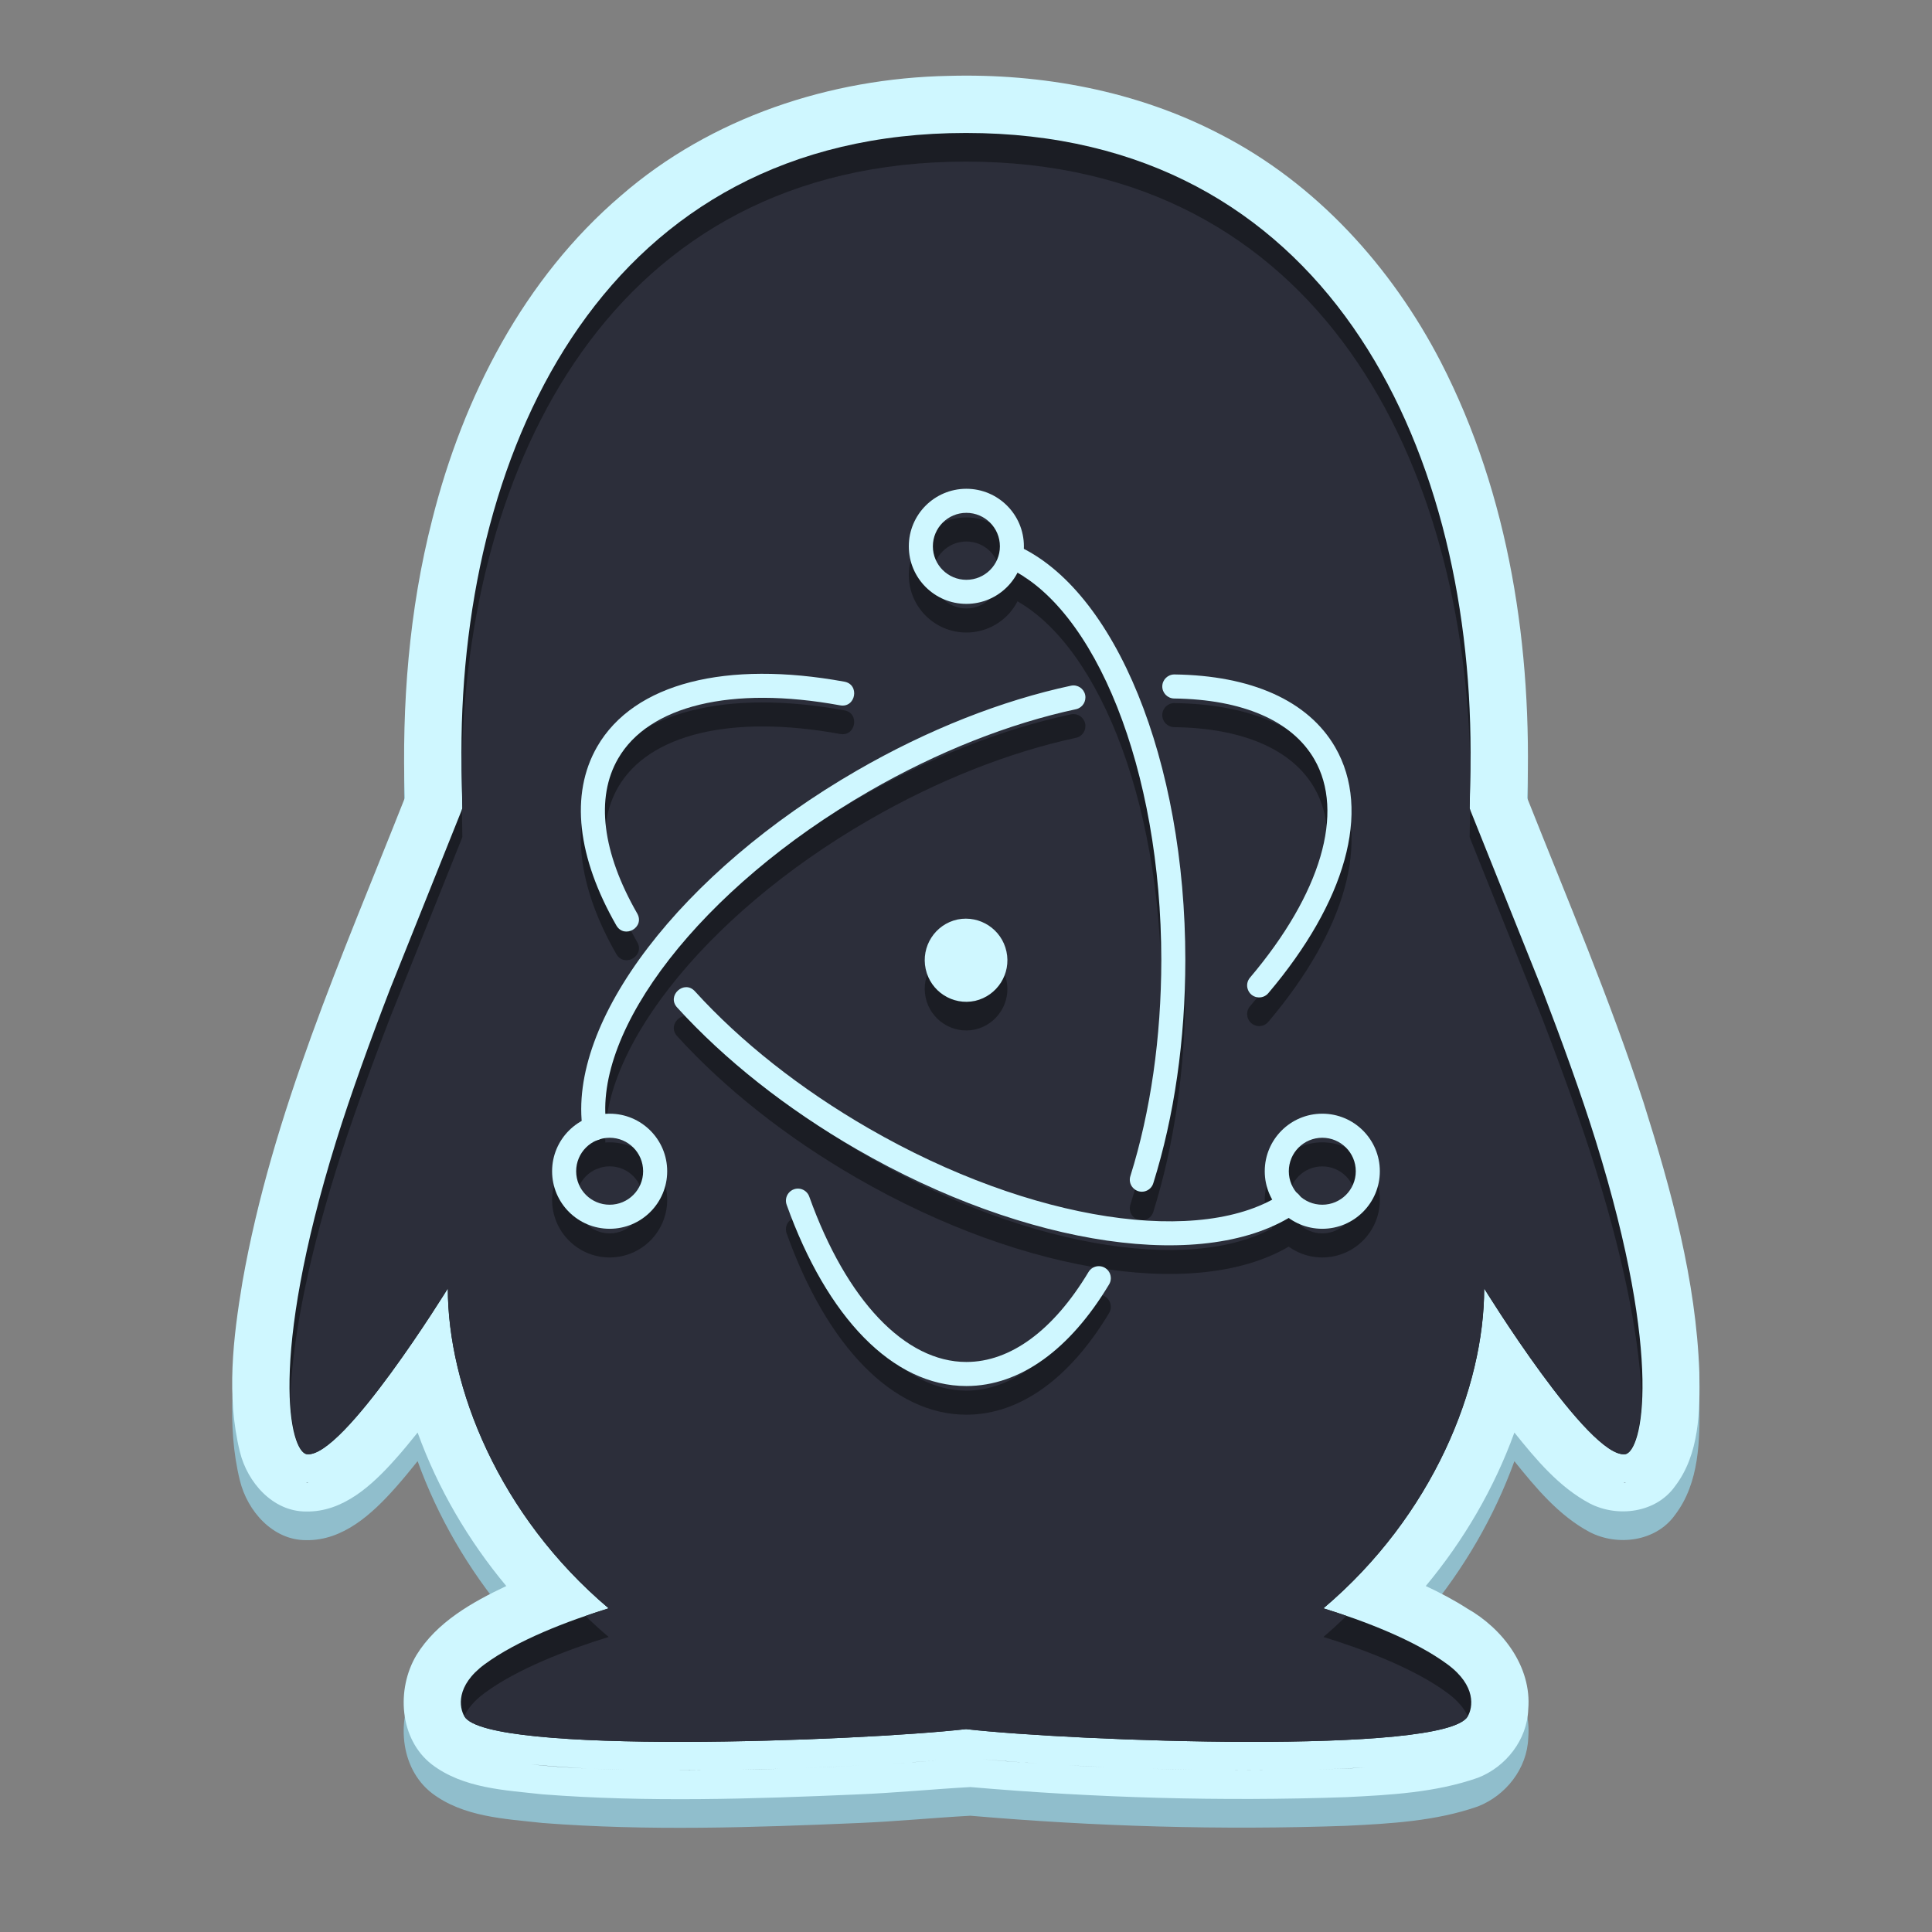 <?xml version="1.0" encoding="UTF-8" standalone="no"?>
<svg
   width="128"
   height="128"
   viewBox="0 0 128 128"
   version="1.1"
   id="svg26"
   sodipodi:docname="icalingua.svg"
   inkscape:version="1.2.1 (9c6d41e410, 2022-07-14)"
   xmlns:inkscape="http://www.inkscape.org/namespaces/inkscape"
   xmlns:sodipodi="http://sodipodi.sourceforge.net/DTD/sodipodi-0.dtd"
   xmlns="http://www.w3.org/2000/svg"
   xmlns:svg="http://www.w3.org/2000/svg"
   xmlns:rdf="http://www.w3.org/1999/02/22-rdf-syntax-ns#"
   xmlns:cc="http://creativecommons.org/ns#"
   xmlns:dc="http://purl.org/dc/elements/1.1/">
  <rect x="0" y="0" width="128" height="128" fill="#808080" stroke="none"/>
  <title
     id="title207">Adwaita Icon Template</title>
  <defs
     id="defs30" />
  <sodipodi:namedview
     id="namedview28"
     pagecolor="#505050"
     bordercolor="#eeeeee"
     borderopacity="1"
     inkscape:showpageshadow="0"
     inkscape:pageopacity="0"
     inkscape:pagecheckerboard="0"
     inkscape:deskcolor="#505050"
     showgrid="false"
     inkscape:zoom="1.84375"
     inkscape:cx="63.728814"
     inkscape:cy="64"
     inkscape:window-width="1792"
     inkscape:window-height="1051"
     inkscape:window-x="0"
     inkscape:window-y="0"
     inkscape:window-maximized="1"
     inkscape:current-layer="svg26" />
  <path
     fill-rule="nonzero"
     fill="rgb(56.471%, 74.51%, 80%)"
     fill-opacity="1"
     d="M 62.844 6.926 C 55.016 7.078 47.109 9.672 41.152 14.852 C 34.711 20.344 30.68 28.195 28.637 36.312 C 27.094 42.332 26.613 48.582 26.816 54.777 C 22.676 65.254 18.027 75.672 16.062 86.832 C 15.445 90.535 14.984 94.402 15.895 98.094 C 16.391 100.113 18.074 102.043 20.273 102.039 C 22.738 102.086 24.672 100.281 26.203 98.559 C 26.711 97.988 27.191 97.398 27.668 96.805 C 29.008 100.508 31.023 103.957 33.543 106.977 C 31.281 108.047 28.934 109.363 27.59 111.551 C 26.246 113.809 26.449 117.113 28.609 118.797 C 30.699 120.387 33.438 120.5 35.945 120.777 C 42.902 121.316 49.891 121.078 56.852 120.781 C 59.336 120.68 61.812 120.434 64.293 120.297 C 72.562 121.012 80.883 121.258 89.184 120.965 C 92.117 120.82 95.121 120.66 97.918 119.68 C 99.773 118.953 101.18 117.164 101.25 115.145 C 101.492 112.328 99.555 109.797 97.203 108.465 C 96.328 107.902 95.402 107.414 94.461 106.977 C 96.977 103.953 98.992 100.508 100.332 96.809 C 101.762 98.586 103.285 100.422 105.328 101.508 C 107.176 102.457 109.711 102.133 110.965 100.379 C 112.605 98.242 112.629 95.391 112.586 92.816 C 112.367 86.707 110.727 80.758 108.898 74.961 C 106.664 68.109 103.84 61.473 101.184 54.777 C 101.527 44.891 100.02 34.738 95.453 25.871 C 92.191 19.57 87.195 14.047 80.836 10.789 C 75.324 7.918 69.027 6.754 62.844 6.926 Z M 62.844 6.926 "
     id="path2" />
  <path
     fill-rule="nonzero"
     fill="rgb(81.176%, 96.863%, 100%)"
     fill-opacity="1"
     d="M 62.844 5.027 C 55.016 5.18 47.109 7.777 41.152 12.953 C 34.711 18.445 30.68 26.297 28.637 34.418 C 27.094 40.434 26.613 46.684 26.816 52.879 C 22.676 63.355 18.027 73.773 16.062 84.938 C 15.445 88.641 14.984 92.504 15.895 96.195 C 16.391 98.215 18.074 100.145 20.273 100.141 C 22.738 100.191 24.672 98.383 26.203 96.66 C 26.711 96.094 27.191 95.504 27.668 94.91 C 29.008 98.609 31.023 102.059 33.543 105.078 C 31.281 106.152 28.934 107.465 27.59 109.656 C 26.246 111.91 26.449 115.219 28.609 116.898 C 30.699 118.488 33.438 118.602 35.945 118.879 C 42.902 119.418 49.891 119.184 56.852 118.883 C 59.336 118.781 61.812 118.535 64.293 118.398 C 72.562 119.113 80.883 119.359 89.184 119.066 C 92.117 118.922 95.121 118.762 97.918 117.781 C 99.773 117.059 101.18 115.266 101.25 113.246 C 101.492 110.43 99.555 107.898 97.203 106.566 C 96.328 106.004 95.402 105.516 94.461 105.078 C 96.977 102.059 98.992 98.609 100.332 94.91 C 101.762 96.688 103.285 98.523 105.328 99.609 C 107.176 100.559 109.711 100.234 110.965 98.48 C 112.605 96.344 112.629 93.492 112.586 90.918 C 112.367 84.809 110.727 78.863 108.898 73.066 C 106.664 66.211 103.84 59.574 101.184 52.879 C 101.527 42.992 100.02 32.84 95.453 23.973 C 92.191 17.672 87.195 12.152 80.836 8.891 C 75.324 6.02 69.027 4.855 62.844 5.027 Z M 62.844 5.027 "
     id="path4" />
  <path
     fill-rule="nonzero"
     fill="rgb(10.588%, 11.373%, 14.118%)"
     fill-opacity="1"
     d="M 64 8.809 C 40.234 8.809 30.57 29.379 30.57 49.852 C 30.57 51.066 30.629 53.422 30.633 53.562 L 25.84 65.535 C 24.523 68.957 23.227 72.527 22.277 75.582 C 17.742 90.172 19.211 96.207 20.332 96.344 C 22.73 96.633 29.668 85.363 29.668 85.363 C 29.668 91.891 33.047 100.406 40.324 106.555 C 37.598 107.395 34.258 108.676 32.105 110.266 C 30.18 111.688 30.422 113.133 30.77 113.719 C 32.293 116.289 56.898 115.359 64.004 114.559 C 71.105 115.359 95.715 116.289 97.238 113.719 C 97.586 113.133 97.824 111.688 95.898 110.266 C 93.746 108.676 90.406 107.391 87.68 106.555 C 94.953 100.402 98.332 91.891 98.332 85.363 C 98.332 85.363 105.27 96.633 107.668 96.344 C 108.789 96.207 110.258 90.172 105.723 75.582 C 104.773 72.527 103.477 68.961 102.164 65.535 L 97.367 53.562 C 97.371 53.422 97.43 51.066 97.43 49.852 C 97.43 29.379 87.766 8.809 64 8.809 Z M 64 8.809 "
     id="path6" />
  <path
     fill-rule="nonzero"
     fill="rgb(17.255%, 18.039%, 22.745%)"
     fill-opacity="1"
     d="M 64 10.707 C 40.5 10.707 30.805 30.82 30.59 51.062 C 30.609 52.141 30.633 53.469 30.633 53.562 L 30.602 53.641 C 30.617 54.379 30.633 55.391 30.633 55.461 L 25.84 67.43 C 24.523 70.855 23.227 74.426 22.277 77.48 C 20.137 84.363 19.359 89.281 19.227 92.637 C 19.336 95.066 19.852 96.285 20.332 96.344 C 22.73 96.633 29.672 85.363 29.672 85.363 C 29.672 91.891 33.047 100.402 40.324 106.555 C 39.832 106.703 39.312 106.887 38.793 107.062 C 39.285 107.539 39.789 108.004 40.324 108.453 C 37.598 109.289 34.258 110.574 32.109 112.164 C 31.398 112.688 30.984 113.215 30.762 113.699 C 30.762 113.707 30.766 113.715 30.77 113.719 C 32.289 116.289 56.898 115.359 64 114.559 C 71.105 115.359 95.715 116.289 97.238 113.719 C 97.242 113.715 97.242 113.703 97.246 113.699 C 97.02 113.215 96.609 112.688 95.898 112.164 C 93.746 110.57 90.406 109.289 87.68 108.453 C 88.211 108.004 88.715 107.535 89.207 107.062 C 88.688 106.887 88.168 106.703 87.68 106.555 C 94.953 100.402 98.328 91.891 98.328 85.363 C 98.328 85.363 105.27 96.633 107.668 96.344 C 108.148 96.285 108.664 95.066 108.773 92.637 C 108.641 89.281 107.863 84.363 105.723 77.48 C 104.773 74.426 103.477 70.855 102.16 67.43 L 97.367 55.461 C 97.367 55.391 97.383 54.379 97.398 53.641 L 97.367 53.562 C 97.367 53.469 97.391 52.141 97.41 51.062 C 97.195 30.82 87.5 10.707 64 10.707 Z M 20.297 98.227 C 20.309 98.227 20.32 98.238 20.332 98.242 C 20.359 98.246 20.398 98.227 20.43 98.227 C 20.387 98.227 20.344 98.227 20.297 98.227 Z M 107.566 98.227 C 107.598 98.227 107.641 98.246 107.668 98.242 C 107.68 98.238 107.691 98.227 107.703 98.227 C 107.656 98.227 107.609 98.227 107.566 98.227 Z M 65.062 116.551 C 66.102 116.648 67.332 116.742 68.781 116.836 C 67.539 116.754 66.301 116.656 65.062 116.551 Z M 62.184 116.617 C 61.156 116.699 60.129 116.781 59.098 116.844 C 60.27 116.773 61.266 116.695 62.184 116.617 Z M 35.207 116.895 C 36.301 117.016 37.547 117.105 38.902 117.168 C 37.668 117.105 36.438 117.012 35.207 116.895 Z M 92.73 116.906 C 92.496 116.93 92.262 116.953 92.031 116.977 C 92.27 116.953 92.5 116.93 92.73 116.906 Z M 70.766 116.957 C 71.555 116.996 72.332 117.035 73.176 117.07 C 72.371 117.035 71.57 117 70.766 116.957 Z M 57.18 116.957 C 55.887 117.027 54.59 117.082 53.297 117.129 C 54.656 117.078 55.945 117.023 57.18 116.957 Z M 90.406 117.105 C 89.336 117.164 88.27 117.207 87.199 117.234 C 88.316 117.203 89.41 117.168 90.406 117.105 Z M 76.23 117.184 C 77.191 117.215 78.141 117.23 79.121 117.25 C 78.156 117.234 77.191 117.215 76.23 117.184 Z M 39.305 117.188 C 39.977 117.215 40.695 117.227 41.41 117.246 C 40.707 117.227 40.008 117.219 39.305 117.188 Z M 51.66 117.188 C 50.809 117.211 49.961 117.23 49.109 117.246 C 49.973 117.23 50.809 117.215 51.66 117.188 Z M 84.418 117.277 C 83.293 117.285 82.168 117.285 81.043 117.277 C 82.199 117.289 83.301 117.285 84.418 117.277 Z M 46.688 117.281 C 46.004 117.289 45.32 117.293 44.637 117.293 C 45.32 117.297 45.992 117.289 46.688 117.281 Z M 46.688 117.281 "
     id="path8" />
  <path
     fill-rule="nonzero"
     fill="rgb(10.588%, 11.373%, 14.118%)"
     fill-opacity="1"
     d="M 55.926 47.059 C 48.156 45.645 42.016 47.125 39.566 51.363 C 37.742 54.527 38.262 58.723 40.832 63.207 C 41.363 64.129 42.746 63.336 42.215 62.414 C 39.898 58.375 39.449 54.754 40.949 52.16 C 42.98 48.637 48.457 47.316 55.641 48.625 C 56.699 48.836 56.988 47.234 55.926 47.059 Z M 44.871 68.656 C 48.012 72.109 52.094 75.348 56.75 78.035 C 68.016 84.539 80.012 86.277 85.926 82.246 C 86.793 81.648 85.902 80.344 85.027 80.93 C 79.734 84.539 68.34 82.887 57.547 76.652 C 53.031 74.047 49.078 70.91 46.051 67.586 C 45.336 66.773 44.133 67.871 44.871 68.656 Z M 44.871 68.656 "
     id="path10" />
  <path
     fill-rule="nonzero"
     fill="rgb(10.588%, 11.373%, 14.118%)"
     fill-opacity="1"
     d="M 84.039 67.688 C 89.125 61.68 90.902 55.637 88.461 51.402 C 86.66 48.289 82.863 46.648 77.812 46.582 C 77.371 46.574 77.012 46.926 77.004 47.367 C 77 47.809 77.352 48.168 77.789 48.176 C 82.332 48.234 85.605 49.648 87.078 52.199 C 89.109 55.715 87.523 61.105 82.824 66.66 C 82.633 66.875 82.574 67.176 82.672 67.449 C 82.766 67.723 83 67.918 83.285 67.969 C 83.57 68.02 83.859 67.91 84.039 67.688 Z M 70.969 47.324 C 66.367 48.309 61.473 50.234 56.773 52.949 C 45.141 59.664 37.551 69.566 38.605 76.75 C 38.641 77.039 38.828 77.285 39.098 77.395 C 39.363 77.504 39.672 77.457 39.895 77.273 C 40.121 77.094 40.23 76.805 40.18 76.52 C 39.246 70.141 46.438 60.754 57.57 54.328 C 62.129 51.695 66.871 49.832 71.301 48.879 C 71.723 48.781 71.984 48.363 71.895 47.938 C 71.805 47.516 71.395 47.242 70.969 47.324 Z M 70.969 47.324 "
     id="path12" />
  <path
     fill-rule="nonzero"
     fill="rgb(10.588%, 11.373%, 14.118%)"
     fill-opacity="1"
     d="M 52.121 81.727 C 54.781 89.152 59.133 93.727 64.023 93.727 C 67.594 93.727 70.895 91.293 73.469 87.012 C 73.625 86.766 73.637 86.457 73.5 86.203 C 73.359 85.945 73.094 85.785 72.805 85.785 C 72.516 85.781 72.246 85.938 72.105 86.191 C 69.789 90.039 66.949 92.133 64.023 92.133 C 59.961 92.133 56.082 88.055 53.621 81.191 C 53.531 80.918 53.297 80.715 53.016 80.66 C 52.73 80.605 52.441 80.711 52.254 80.934 C 52.07 81.152 52.02 81.457 52.121 81.727 Z M 76.414 80.273 C 77.793 75.875 78.531 70.801 78.531 65.512 C 78.531 52.316 73.91 40.938 67.332 38.016 C 66.934 37.848 66.469 38.027 66.293 38.426 C 66.113 38.824 66.289 39.289 66.688 39.473 C 72.555 42.078 76.938 52.875 76.938 65.512 C 76.938 70.641 76.223 75.559 74.895 79.801 C 74.801 80.074 74.863 80.375 75.059 80.59 C 75.254 80.805 75.547 80.898 75.828 80.832 C 76.109 80.766 76.336 80.555 76.414 80.273 Z M 91.418 79.496 C 91.418 77.391 89.711 75.684 87.605 75.684 C 85.5 75.684 83.793 77.391 83.793 79.496 C 83.793 81.602 85.5 83.309 87.605 83.309 C 89.711 83.309 91.418 81.602 91.418 79.496 Z M 89.824 79.496 C 89.824 80.719 88.828 81.715 87.605 81.715 C 86.379 81.715 85.387 80.719 85.387 79.496 C 85.387 78.27 86.379 77.277 87.605 77.277 C 88.828 77.277 89.824 78.27 89.824 79.496 Z M 40.391 83.309 C 42.496 83.309 44.203 81.602 44.203 79.496 C 44.203 77.391 42.496 75.684 40.391 75.684 C 38.285 75.684 36.578 77.391 36.578 79.496 C 36.578 81.602 38.285 83.309 40.391 83.309 Z M 40.391 81.715 C 39.164 81.715 38.172 80.719 38.172 79.496 C 38.172 78.27 39.164 77.273 40.391 77.273 C 41.617 77.273 42.609 78.27 42.609 79.496 C 42.609 80.719 41.617 81.715 40.391 81.715 Z M 40.391 81.715 "
     id="path14" />
  <path
     fill-rule="nonzero"
     fill="rgb(10.588%, 11.373%, 14.118%)"
     fill-opacity="1"
     d="M 64.023 41.906 C 66.129 41.906 67.836 40.199 67.836 38.094 C 67.836 35.988 66.129 34.281 64.023 34.281 C 61.918 34.281 60.211 35.988 60.211 38.094 C 60.211 40.199 61.918 41.906 64.023 41.906 Z M 64.023 40.312 C 62.801 40.312 61.805 39.32 61.805 38.094 C 61.805 36.867 62.801 35.875 64.023 35.875 C 65.25 35.875 66.246 36.867 66.246 38.094 C 66.246 39.32 65.25 40.312 64.023 40.312 Z M 64.605 68.207 C 63.117 68.531 61.648 67.582 61.328 66.094 C 61.008 64.605 61.953 63.137 63.441 62.816 C 64.922 62.52 66.363 63.465 66.68 64.938 C 67 66.41 66.074 67.867 64.605 68.207 Z M 64.605 68.207 "
     id="path16" />
  <path
     fill-rule="nonzero"
     fill="rgb(81.176%, 96.863%, 100%)"
     fill-opacity="1"
     d="M 55.926 45.16 C 48.156 43.746 42.016 45.227 39.566 49.465 C 37.742 52.629 38.262 56.824 40.832 61.309 C 41.363 62.23 42.746 61.438 42.215 60.516 C 39.898 56.477 39.449 52.855 40.949 50.262 C 42.98 46.742 48.457 45.418 55.641 46.727 C 56.699 46.938 56.988 45.336 55.926 45.16 Z M 44.871 66.758 C 48.012 70.211 52.094 73.449 56.75 76.137 C 68.016 82.641 80.012 84.379 85.926 80.348 C 86.793 79.75 85.902 78.445 85.027 79.031 C 79.734 82.641 68.34 80.988 57.547 74.754 C 53.031 72.148 49.078 69.016 46.051 65.688 C 45.336 64.875 44.133 65.973 44.871 66.758 Z M 44.871 66.758 "
     id="path18" />
  <path
     fill-rule="nonzero"
     fill="rgb(81.176%, 96.863%, 100%)"
     fill-opacity="1"
     d="M 84.039 65.789 C 89.125 59.781 90.902 53.738 88.461 49.508 C 86.66 46.395 82.863 44.75 77.812 44.684 C 77.371 44.68 77.012 45.031 77.004 45.469 C 77 45.91 77.352 46.27 77.789 46.277 C 82.332 46.336 85.605 47.754 87.078 50.305 C 89.109 53.816 87.523 59.207 82.824 64.762 C 82.633 64.977 82.574 65.281 82.672 65.551 C 82.766 65.824 83 66.023 83.285 66.07 C 83.57 66.121 83.859 66.012 84.039 65.789 Z M 70.969 45.426 C 66.367 46.41 61.473 48.336 56.773 51.051 C 45.141 57.77 37.551 67.672 38.605 74.852 C 38.641 75.141 38.828 75.387 39.098 75.496 C 39.363 75.605 39.672 75.559 39.895 75.379 C 40.121 75.195 40.23 74.906 40.18 74.621 C 39.246 68.246 46.438 58.855 57.57 52.43 C 62.129 49.797 66.871 47.934 71.301 46.984 C 71.723 46.883 71.984 46.465 71.895 46.039 C 71.805 45.617 71.395 45.344 70.969 45.426 Z M 70.969 45.426 "
     id="path20" />
  <path
     fill-rule="nonzero"
     fill="rgb(81.176%, 96.863%, 100%)"
     fill-opacity="1"
     d="M 52.121 79.828 C 54.781 87.254 59.133 91.828 64.023 91.828 C 67.594 91.828 70.895 89.395 73.469 85.113 C 73.625 84.871 73.637 84.559 73.5 84.305 C 73.359 84.047 73.094 83.887 72.805 83.887 C 72.516 83.883 72.246 84.039 72.105 84.293 C 69.789 88.141 66.949 90.234 64.023 90.234 C 59.961 90.234 56.082 86.156 53.621 79.293 C 53.531 79.02 53.297 78.816 53.016 78.762 C 52.73 78.707 52.441 78.812 52.254 79.035 C 52.07 79.258 52.02 79.559 52.121 79.828 Z M 76.414 78.375 C 77.793 73.977 78.531 68.902 78.531 63.613 C 78.531 50.418 73.91 39.039 67.332 36.121 C 66.934 35.949 66.469 36.129 66.293 36.527 C 66.113 36.926 66.289 37.395 66.688 37.574 C 72.555 40.18 76.938 50.977 76.938 63.613 C 76.938 68.742 76.223 73.66 74.895 77.902 C 74.801 78.176 74.863 78.477 75.059 78.691 C 75.254 78.906 75.547 79 75.828 78.934 C 76.109 78.867 76.336 78.656 76.414 78.375 Z M 91.418 77.598 C 91.418 75.492 89.711 73.785 87.605 73.785 C 85.5 73.785 83.793 75.492 83.793 77.598 C 83.793 79.703 85.5 81.41 87.605 81.41 C 89.711 81.41 91.418 79.703 91.418 77.598 Z M 89.824 77.598 C 89.824 78.824 88.828 79.816 87.605 79.816 C 86.379 79.816 85.387 78.824 85.387 77.598 C 85.387 76.371 86.379 75.379 87.605 75.379 C 88.828 75.379 89.824 76.371 89.824 77.598 Z M 40.391 81.41 C 42.496 81.41 44.203 79.703 44.203 77.598 C 44.203 75.492 42.496 73.785 40.391 73.785 C 38.285 73.785 36.578 75.492 36.578 77.598 C 36.578 79.703 38.285 81.41 40.391 81.41 Z M 40.391 79.816 C 39.164 79.816 38.172 78.824 38.172 77.598 C 38.172 76.371 39.164 75.379 40.391 75.379 C 41.617 75.379 42.609 76.371 42.609 77.598 C 42.609 78.824 41.617 79.816 40.391 79.816 Z M 40.391 79.816 "
     id="path22" />
  <path
     fill-rule="nonzero"
     fill="rgb(81.176%, 96.863%, 100%)"
     fill-opacity="1"
     d="M 64.023 40.008 C 66.129 40.008 67.836 38.301 67.836 36.195 C 67.836 34.09 66.129 32.383 64.023 32.383 C 61.918 32.383 60.211 34.09 60.211 36.195 C 60.211 38.301 61.918 40.008 64.023 40.008 Z M 64.023 38.414 C 62.801 38.414 61.805 37.422 61.805 36.195 C 61.805 34.969 62.801 33.977 64.023 33.977 C 65.25 33.977 66.246 34.969 66.246 36.195 C 66.246 37.422 65.25 38.414 64.023 38.414 Z M 64.605 66.309 C 63.117 66.633 61.648 65.688 61.328 64.195 C 61.008 62.707 61.953 61.238 63.441 60.918 C 64.922 60.621 66.363 61.566 66.68 63.039 C 67 64.512 66.074 65.969 64.605 66.309 Z M 64.605 66.309 "
     id="path24" />
</svg>
